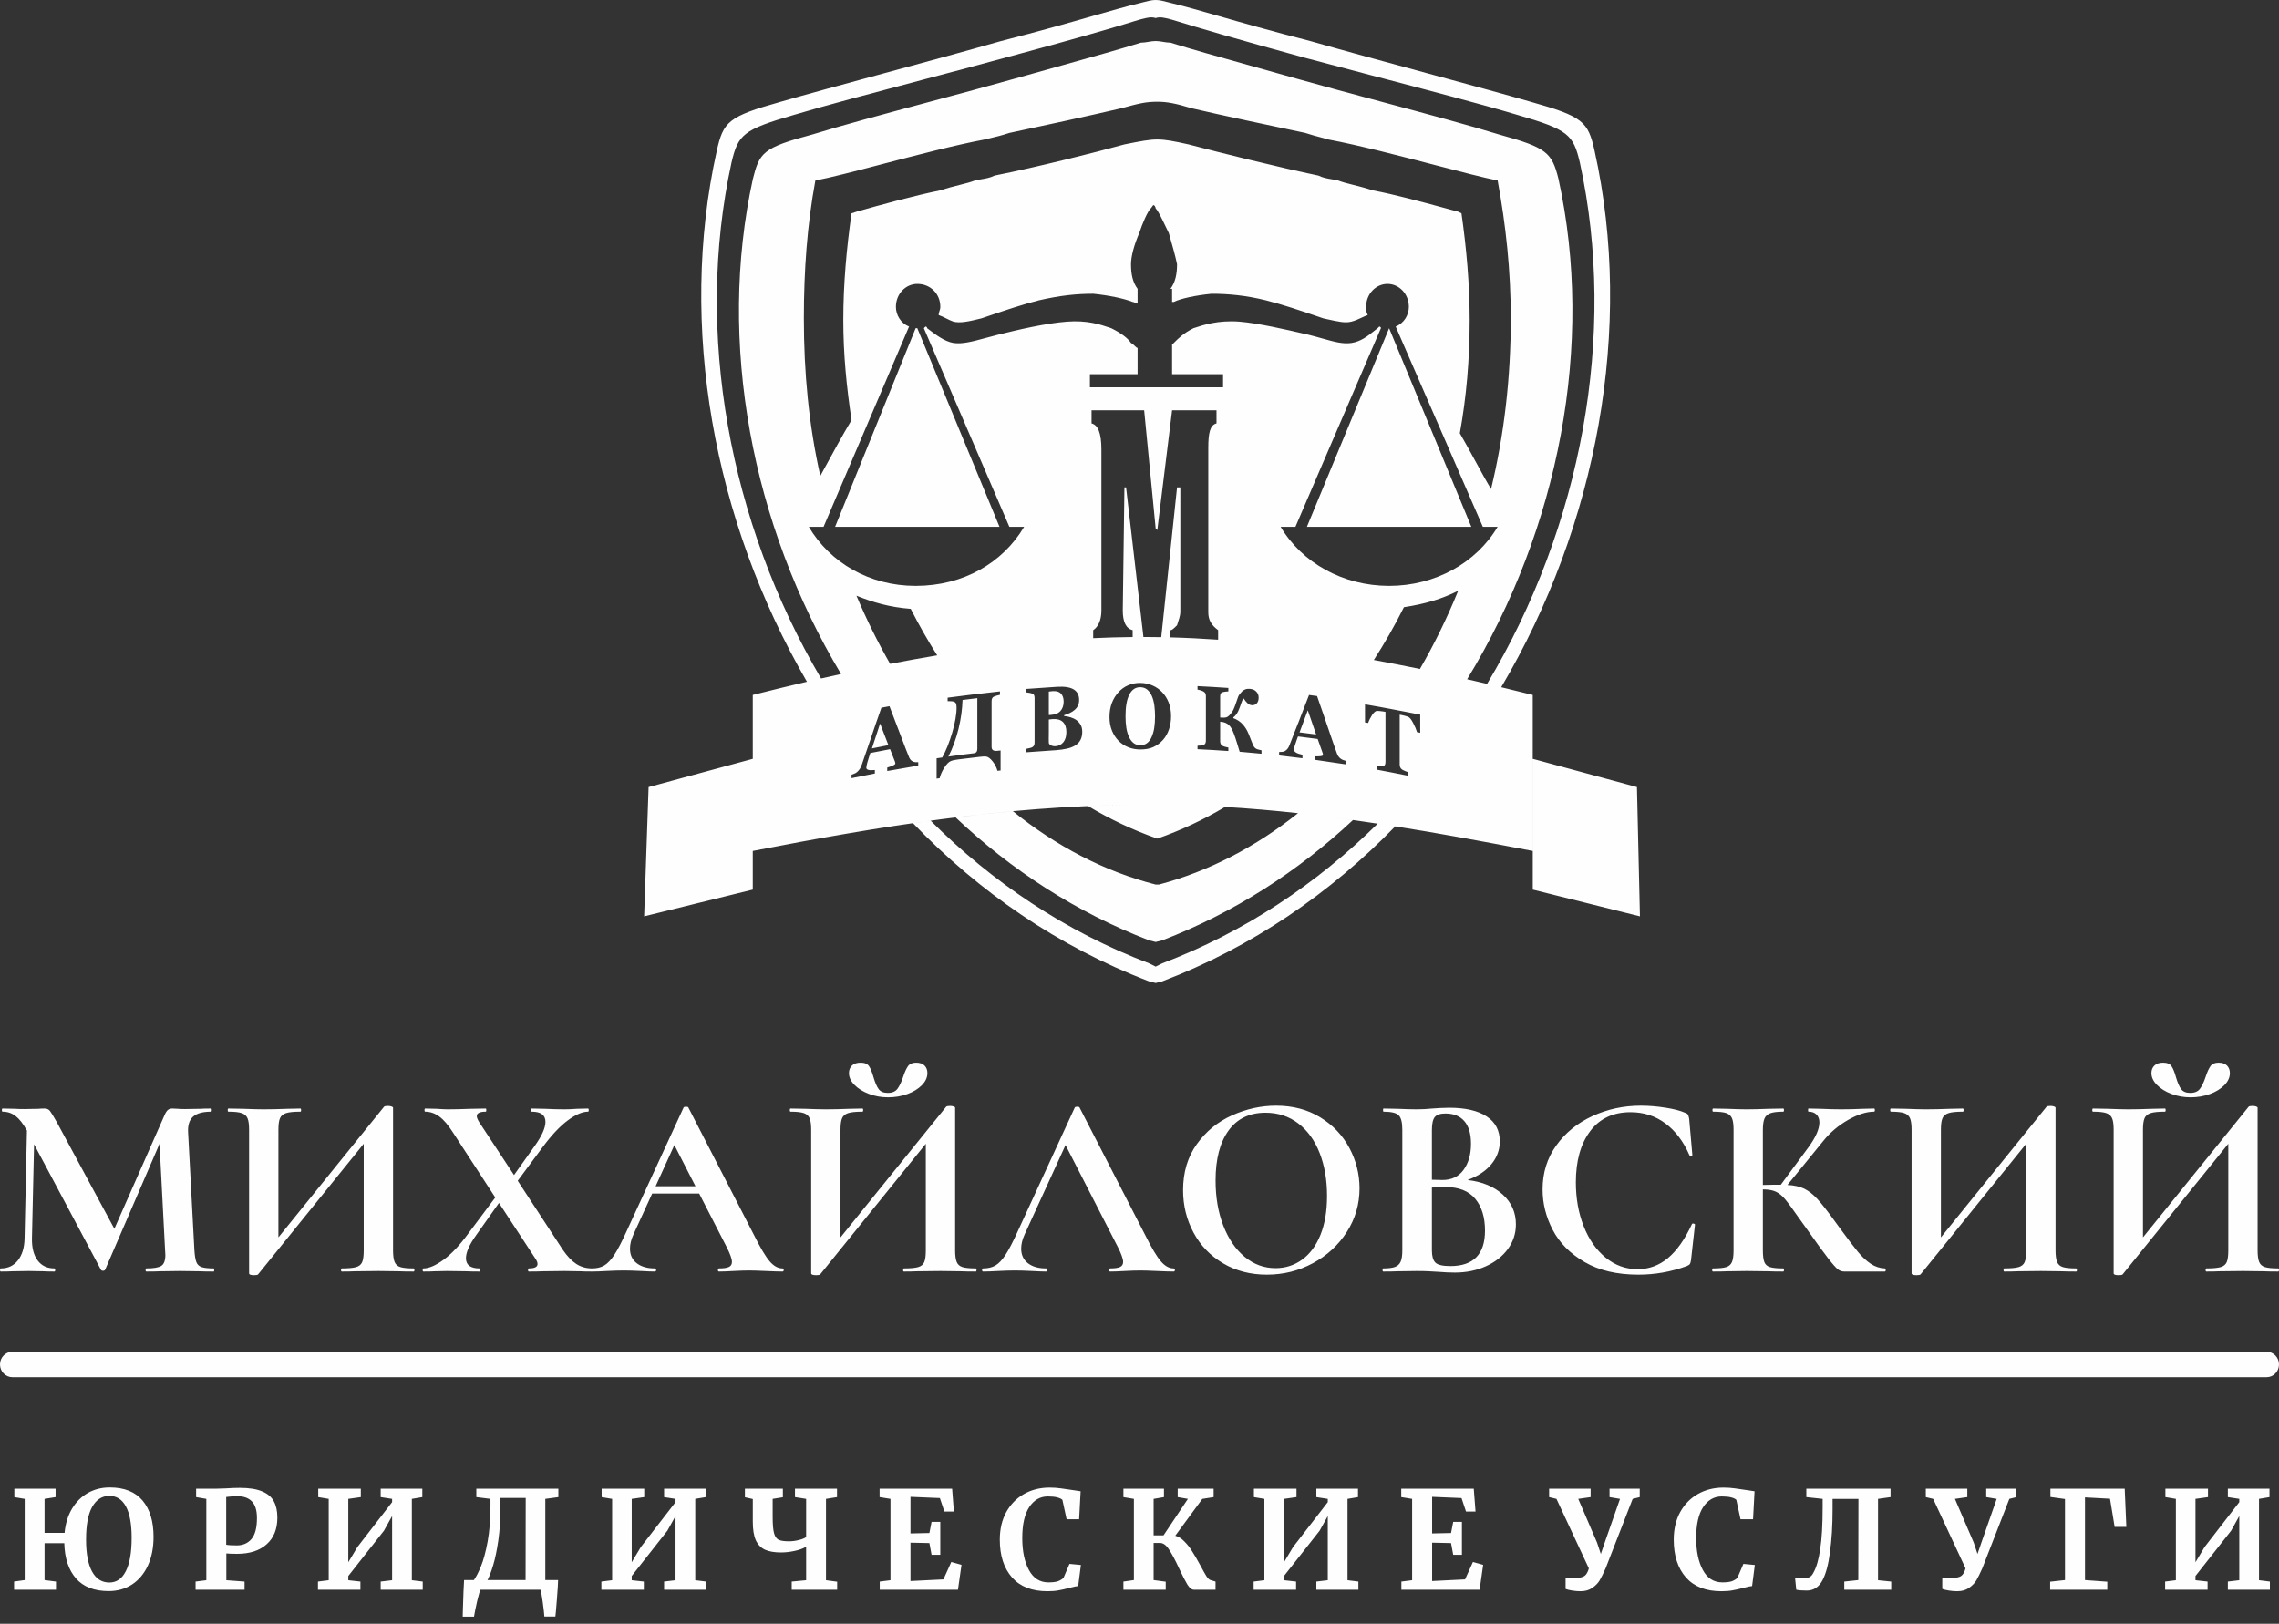 <svg width="268" height="191" viewBox="0 0 268 191" fill="none" xmlns="http://www.w3.org/2000/svg">
<rect x="0" y="0" width="268" height="191" fill="#333333" stroke="none"/>
<path fill-rule="evenodd" clip-rule="evenodd" d="M135.902 115.631L135.127 115.438C124.41 111.351 115.074 104.866 107.36 96.828C108.053 96.727 108.745 96.628 109.437 96.534C116.661 103.755 125.288 109.579 135.127 113.316L135.902 113.701L136.676 113.316C146.355 109.64 154.862 103.943 162.011 96.884C162.184 96.91 162.357 96.936 162.529 96.963C160.513 96.654 158.499 96.368 156.486 96.11C157.358 96.222 158.231 96.339 159.104 96.461C152.664 102.481 145.141 107.362 136.676 110.613L135.904 110.806H135.902L135.127 110.613C126.519 107.306 118.885 102.311 112.372 96.151C114.615 95.871 116.861 95.624 119.109 95.418C124.203 99.535 129.866 102.504 135.902 104.051H136.095H136.288C142.172 102.488 147.68 99.609 152.642 95.653C149.778 95.34 146.916 95.091 144.055 94.922C141.516 96.433 138.853 97.681 136.095 98.645C133.272 97.66 130.551 96.374 127.957 94.818C129.658 94.747 131.36 94.701 133.065 94.686C118.111 94.82 103.317 97.212 88.522 100.097V104.643L75.745 107.788L76.27 92.583L88.522 89.262V81.745C90.673 81.202 92.825 80.677 94.976 80.174L94.892 80.194C83.883 61.224 79.728 38.277 84.283 17.76C85.057 14.286 85.636 13.705 91.822 11.968C94.798 11.106 99.205 9.91 103.881 8.641C108.622 7.354 113.641 5.992 117.729 4.825C122.335 3.649 125.813 2.651 128.559 1.863C130.768 1.228 132.503 0.73 133.969 0.385C134.129 0.346 134.28 0.306 134.426 0.267L134.426 0.267C134.982 0.121 135.442 0 135.902 0C136.361 0 136.821 0.121 137.377 0.267L137.377 0.267C137.523 0.306 137.674 0.346 137.834 0.385C139.3 0.73 141.035 1.228 143.244 1.863C145.99 2.651 149.468 3.649 154.074 4.825C158.162 5.992 163.181 7.354 167.922 8.641C172.598 9.91 177.005 11.106 179.981 11.968C186.167 13.705 186.748 14.286 187.52 17.76C192.127 38.509 187.826 61.742 176.537 80.837C177.772 81.134 179.008 81.437 180.244 81.745V91.011V100.097C174.708 99.03 169.193 98.007 163.694 97.143C163.821 97.163 163.948 97.183 164.075 97.204C156.435 105.068 147.224 111.417 136.676 115.438L135.902 115.631ZM174.876 80.442C185.953 61.973 190.206 39.369 185.781 19.111C185.009 15.83 184.427 15.249 178.434 13.513C174.43 12.313 167.755 10.562 161.397 8.894L161.397 8.894L161.396 8.894L161.395 8.894C158.543 8.146 155.756 7.415 153.302 6.757C145.569 4.633 140.929 3.281 137.834 2.318C137.75 2.296 137.668 2.275 137.588 2.254C136.935 2.085 136.417 1.951 135.902 2.122C135.386 1.951 134.868 2.085 134.215 2.254C134.135 2.275 134.053 2.296 133.969 2.318C130.876 3.281 126.236 4.633 118.308 6.757C115.371 7.564 111.904 8.482 108.415 9.405C102.719 10.913 96.966 12.435 93.369 13.513C87.376 15.249 86.797 15.83 86.022 19.111C81.649 39.139 85.756 61.458 96.553 79.81C97.336 79.632 98.119 79.457 98.902 79.285C88.376 61.707 84.325 40.229 88.536 21.041C89.311 17.953 89.697 17.374 95.497 15.828C98.891 14.776 104.127 13.371 109.403 11.954C112.843 11.031 116.3 10.103 119.276 9.265C121.134 8.742 122.793 8.278 124.284 7.86L124.284 7.86L124.284 7.86C128.842 6.583 131.831 5.746 134.162 5.018C134.453 5.018 134.743 4.97 135.034 4.922C135.323 4.873 135.612 4.825 135.902 4.825C136.193 4.825 136.483 4.874 136.773 4.922C137.063 4.97 137.352 5.018 137.641 5.018C139.984 5.749 142.989 6.591 147.583 7.877C149.058 8.291 150.696 8.749 152.53 9.265C155.505 10.103 158.963 11.031 162.403 11.955C167.679 13.371 172.915 14.776 176.309 15.828C181.916 17.372 182.495 17.953 183.269 21.041C187.527 40.455 183.33 62.208 172.529 79.899C173.311 80.077 174.093 80.258 174.876 80.442ZM166.976 78.691C168.654 75.8 170.158 72.726 171.474 69.495C169.541 70.461 167.609 71.039 165.095 71.424C164.012 73.587 162.83 75.66 161.555 77.634C163.36 77.963 165.167 78.317 166.976 78.691ZM143.248 75.249V74.127C142.476 73.549 142.088 72.969 142.088 72.005V52.701C142.088 50.962 142.281 49.998 143.055 49.805V48.261H137.834L136.095 62.352L135.902 62.159L134.548 48.261H128.362V49.805C129.134 49.998 129.52 50.962 129.52 52.894V71.812C129.52 72.969 129.134 73.742 128.555 74.127V75.067C130.1 74.995 131.646 74.95 133.195 74.935V74.127C132.42 73.935 132.034 73.164 132.034 71.812L132.227 57.334H132.422L134.463 74.929H134.386C134.217 74.929 134.048 74.929 133.879 74.93L134.131 74.93L134.386 74.929C135.11 74.929 135.834 74.936 136.558 74.949L138.416 57.334H138.802V72.005C138.802 72.388 138.611 72.962 138.419 73.538L138.419 73.539L138.416 73.549C138.029 73.935 137.834 74.127 137.641 74.127V74.974L137.599 74.973C139.481 75.023 141.365 75.117 143.248 75.249ZM110.21 77.088C109.097 75.335 108.057 73.511 107.097 71.62C104.583 71.424 102.65 70.846 100.715 70.073C101.899 72.872 103.222 75.549 104.674 78.089C106.518 77.731 108.364 77.396 110.21 77.088ZM100.136 25.095C99.557 29.15 99.169 33.397 99.169 37.644C99.169 41.696 99.557 45.558 100.136 49.417C99.11 51.127 97.932 53.288 96.872 55.234C96.734 55.487 96.598 55.737 96.464 55.982C95.111 49.998 94.529 43.821 94.529 37.449C94.529 31.853 94.915 26.447 95.883 21.234C97.683 20.892 100.584 20.133 103.796 19.292C107.83 18.237 112.353 17.053 115.797 16.408C115.981 16.362 116.175 16.317 116.381 16.268L116.381 16.268L116.381 16.268C117.04 16.113 117.813 15.931 118.697 15.637C122.369 14.864 128.555 13.513 131.843 12.739C133.969 12.161 134.743 11.968 136.097 11.968C137.255 11.968 138.223 12.161 140.155 12.739C143.441 13.513 149.823 14.864 153.495 15.637C154.173 15.863 154.786 16.022 155.294 16.154L155.294 16.154L155.294 16.155C155.654 16.248 155.961 16.328 156.202 16.408C159.792 17.081 164.621 18.339 168.797 19.426L168.797 19.427C171.815 20.213 174.493 20.91 176.116 21.234C177.081 26.447 177.662 31.853 177.662 37.449C177.662 44.399 176.888 51.157 175.341 57.526C174.733 56.515 174.126 55.398 173.491 54.231L173.49 54.23L173.49 54.229L173.49 54.229L173.489 54.228C172.912 53.167 172.312 52.065 171.669 50.962C172.441 46.717 172.827 42.275 172.827 37.644C172.827 33.397 172.441 29.15 171.862 25.095L171.476 24.903C170.948 24.762 170.382 24.608 169.79 24.448L169.789 24.448L169.789 24.448C167.129 23.727 163.952 22.865 161.423 22.392C160.549 22.101 159.773 21.907 159.095 21.738C158.421 21.57 157.844 21.426 157.362 21.234C157.104 21.169 156.847 21.127 156.589 21.084C156.074 20.998 155.559 20.913 155.043 20.655C150.402 19.689 143.443 17.953 139.769 16.986C138.029 16.601 137.062 16.408 136.097 16.408C135.129 16.408 134.162 16.601 132.229 16.986C128.75 17.953 121.79 19.689 116.957 20.655C116.441 20.913 115.925 20.998 115.41 21.084C115.152 21.127 114.894 21.169 114.636 21.234C114.155 21.426 113.577 21.57 112.902 21.739C112.224 21.908 111.449 22.102 110.576 22.392C107.676 22.971 103.425 24.129 100.718 24.903L100.136 25.095ZM110.383 37.064C110.672 37.16 110.963 37.305 111.253 37.45C111.543 37.596 111.833 37.741 112.122 37.837C112.897 38.03 113.862 37.837 115.408 37.452C115.719 37.348 116.061 37.232 116.425 37.108C118.102 36.539 120.269 35.804 122.176 35.327C124.69 34.749 126.622 34.556 128.555 34.556C130.488 34.749 132.227 35.134 133.195 35.52C133.292 35.52 133.389 35.568 133.485 35.616C133.582 35.664 133.678 35.712 133.776 35.712V33.975C133.195 33.204 133.002 32.238 133.002 31.08C133.002 30.116 133.388 28.764 133.969 27.413C134.355 26.254 134.934 24.903 135.322 24.517C135.396 24.444 135.442 24.37 135.481 24.307C135.544 24.205 135.589 24.132 135.709 24.132C135.709 24.132 135.902 24.325 135.902 24.517C136.191 24.806 136.589 25.636 137.014 26.52L137.014 26.521C137.157 26.819 137.303 27.122 137.448 27.413L137.48 27.523C137.855 28.838 138.228 30.142 138.416 31.08C138.416 32.238 138.22 33.204 137.641 33.975H137.834V35.52H138.029C138.802 35.134 140.541 34.746 142.476 34.556C144.409 34.556 146.534 34.749 148.855 35.327C150.759 35.803 152.924 36.538 154.601 37.107L154.601 37.108L154.611 37.111L154.611 37.111C154.973 37.234 155.312 37.349 155.62 37.452L155.9 37.514C157.447 37.857 158.177 38.019 158.909 37.837C159.368 37.722 159.759 37.539 160.123 37.368C160.371 37.252 160.606 37.142 160.841 37.064C160.648 36.678 160.648 36.486 160.648 36.098C160.648 34.556 161.809 33.397 163.162 33.397C164.516 33.397 165.674 34.556 165.674 36.098C165.674 37.064 165.095 38.03 164.127 38.415L174.374 61.966H176.116C173.602 66.214 168.769 68.917 163.355 68.917C157.941 68.917 153.109 66.214 150.595 61.966H152.337L162.388 38.608C162.388 38.415 162.195 38.415 162.195 38.415L162.002 38.608C161.866 38.71 161.724 38.824 161.575 38.943C160.876 39.503 160.024 40.187 158.909 40.347C157.908 40.49 156.908 40.21 155.517 39.821C155.026 39.683 154.486 39.532 153.881 39.381L153.657 39.33C151.176 38.756 148.012 38.024 145.762 37.837C143.248 37.644 141.509 38.222 140.348 38.61C139.188 39.188 138.609 39.767 138.029 40.347L137.834 40.54V44.014H143.827V45.558H128.169V44.014H133.776V40.925C133.678 40.925 133.582 40.829 133.461 40.709C133.341 40.588 133.196 40.444 133.002 40.347C132.616 39.767 131.841 39.188 130.681 38.61L130.499 38.549C129.361 38.165 127.847 37.654 125.462 37.837C122.948 38.03 119.662 38.801 117.341 39.381C116.817 39.512 116.332 39.643 115.88 39.765C114.333 40.182 113.17 40.496 112.122 40.347C111.083 40.172 110.043 39.38 109.28 38.8C109.192 38.733 109.108 38.668 109.027 38.608C109.027 38.608 109.027 38.415 108.834 38.415L108.641 38.608L118.695 61.966H120.434C117.92 66.214 113.281 68.917 107.674 68.917C102.262 68.917 97.622 66.214 95.108 61.966H96.848L106.901 38.415C105.934 38.03 105.355 37.064 105.355 36.098C105.355 34.556 106.515 33.397 107.869 33.397C109.415 33.397 110.576 34.556 110.576 36.098C110.576 36.292 110.527 36.437 110.478 36.582C110.429 36.727 110.381 36.871 110.381 37.064H110.383ZM163.353 38.608L173.02 61.966H153.688L163.353 38.608ZM107.869 38.608H107.676L98.204 61.966H117.536L107.869 38.608ZM25.129 149.203C25.17 149.203 25.191 149.264 25.191 149.386C25.191 149.51 25.17 149.571 25.129 149.571C24.425 149.571 23.865 149.561 23.452 149.541L21.152 149.51L18.823 149.541C18.43 149.561 17.891 149.571 17.208 149.571C17.146 149.571 17.115 149.51 17.115 149.386C17.115 149.264 17.146 149.203 17.208 149.203C18.078 149.203 18.668 149.1 18.978 148.896C19.289 148.692 19.445 148.262 19.445 147.608L19.414 147.086L18.761 134.541L12.363 149.356C12.321 149.438 12.238 149.479 12.114 149.479C11.989 149.479 11.907 149.438 11.866 149.356L4.006 134.602L3.758 145.675C3.738 146.779 3.961 147.644 4.427 148.267C4.892 148.891 5.55 149.203 6.399 149.203C6.46 149.203 6.492 149.264 6.492 149.386C6.492 149.51 6.46 149.571 6.399 149.571C5.84 149.571 5.405 149.561 5.094 149.541L3.386 149.51L1.429 149.541C1.097 149.561 0.652 149.571 0.093 149.571C0.031 149.571 0 149.51 0 149.386C0 149.264 0.031 149.203 0.093 149.203C0.942 149.203 1.615 148.886 2.112 148.252C2.609 147.618 2.868 146.758 2.889 145.675L3.168 132.976L3.137 132.946C2.723 132.188 2.293 131.637 1.848 131.288C1.402 130.941 0.89 130.767 0.311 130.767C0.248 130.767 0.217 130.706 0.217 130.583C0.217 130.46 0.248 130.399 0.311 130.399L1.771 130.43C2.06 130.45 2.433 130.46 2.889 130.46L4.535 130.43C4.721 130.409 4.959 130.399 5.249 130.399C5.519 130.399 5.725 130.492 5.871 130.675C6.015 130.86 6.284 131.299 6.678 131.994L13.449 144.54L19.352 131.165C19.475 130.879 19.605 130.681 19.739 130.567C19.875 130.455 20.055 130.399 20.283 130.399C20.469 130.399 20.681 130.409 20.92 130.43C21.158 130.45 21.432 130.46 21.743 130.46L23.575 130.43C23.865 130.409 24.28 130.399 24.818 130.399C24.88 130.399 24.912 130.46 24.912 130.583C24.912 130.706 24.88 130.767 24.818 130.767C23.845 130.767 23.141 130.961 22.706 131.35C22.271 131.739 22.075 132.342 22.116 133.16L22.861 147.086C22.903 147.72 22.981 148.181 23.094 148.467C23.208 148.753 23.415 148.948 23.716 149.05C24.015 149.151 24.487 149.203 25.129 149.203ZM48.642 149.203C48.705 149.203 48.736 149.264 48.736 149.386C48.736 149.51 48.705 149.571 48.642 149.571C47.917 149.571 47.338 149.561 46.903 149.541L44.511 149.51L41.716 149.541C41.343 149.561 40.836 149.571 40.194 149.571C40.132 149.571 40.101 149.51 40.101 149.386C40.101 149.264 40.132 149.203 40.194 149.203C40.959 149.203 41.519 149.151 41.872 149.05C42.223 148.948 42.461 148.753 42.586 148.467C42.71 148.181 42.772 147.72 42.772 147.086V134.541L30.347 149.909C30.286 149.97 30.129 150 29.881 150C29.488 150 29.291 149.929 29.291 149.786V132.884C29.291 132.27 29.229 131.82 29.105 131.534C28.98 131.248 28.753 131.048 28.421 130.935C28.09 130.823 27.573 130.767 26.868 130.767C26.806 130.767 26.775 130.706 26.775 130.583C26.775 130.46 26.806 130.399 26.868 130.399L28.608 130.43C29.643 130.471 30.44 130.492 31 130.492C31.828 130.492 32.759 130.471 33.795 130.43L35.317 130.399C35.38 130.399 35.41 130.46 35.41 130.583C35.41 130.706 35.38 130.767 35.317 130.767C34.551 130.767 33.991 130.823 33.64 130.935C33.288 131.048 33.049 131.248 32.926 131.534C32.801 131.82 32.739 132.27 32.739 132.884V145.553L45.164 130.185C45.226 130.123 45.381 130.092 45.629 130.092C45.774 130.092 45.909 130.113 46.033 130.153C46.158 130.195 46.22 130.246 46.22 130.307V147.086C46.22 147.7 46.282 148.155 46.406 148.451C46.53 148.748 46.758 148.948 47.09 149.05C47.421 149.151 47.938 149.203 48.642 149.203ZM68.242 149.541C68.568 149.561 69.023 149.571 69.608 149.571L69.61 149.571H69.62H69.641L69.643 149.571C70.073 149.57 70.632 149.55 71.318 149.51C72.104 149.469 72.778 149.448 73.336 149.448C73.917 149.448 74.6 149.469 75.387 149.51C76.091 149.551 76.63 149.571 77.002 149.571C77.106 149.571 77.157 149.51 77.157 149.386C77.157 149.264 77.106 149.203 77.002 149.203C76.112 149.203 75.402 148.999 74.874 148.589C74.346 148.181 74.082 147.608 74.082 146.872C74.082 146.36 74.217 145.808 74.487 145.215L76.691 140.399H82.221L85.45 146.688C85.865 147.506 86.072 148.088 86.072 148.436C86.072 148.722 85.953 148.922 85.715 149.034C85.476 149.146 85.089 149.203 84.55 149.203C84.467 149.203 84.425 149.264 84.425 149.386C84.425 149.51 84.467 149.571 84.55 149.571C84.964 149.571 85.523 149.551 86.227 149.51C86.973 149.469 87.604 149.448 88.122 149.448C88.515 149.448 89.168 149.469 90.079 149.51C90.948 149.551 91.591 149.571 92.005 149.571C92.109 149.571 92.16 149.51 92.16 149.386C92.16 149.264 92.109 149.203 92.005 149.203C91.487 149.203 90.99 148.927 90.514 148.374C90.037 147.823 89.437 146.82 88.712 145.369L80.947 130.276C80.926 130.215 80.832 130.185 80.667 130.185C80.522 130.185 80.429 130.215 80.388 130.276L73.647 144.909C73.109 146.095 72.643 146.989 72.25 147.592C71.856 148.196 71.463 148.615 71.069 148.85C70.679 149.083 70.198 149.201 69.625 149.203C68.926 149.201 68.311 149.027 67.776 148.681C67.239 148.334 66.71 147.781 66.192 147.025L60.881 138.896L63.832 134.909C64.866 133.518 65.845 132.479 66.767 131.795C67.689 131.109 68.481 130.767 69.144 130.767C69.205 130.767 69.236 130.706 69.236 130.583C69.236 130.46 69.205 130.399 69.144 130.399L67.838 130.43C67.3 130.471 66.813 130.492 66.379 130.492C65.674 130.492 64.909 130.471 64.081 130.43L62.527 130.399C62.486 130.399 62.465 130.46 62.465 130.583C62.465 130.706 62.486 130.767 62.527 130.767C63.605 130.767 64.142 131.165 64.142 131.963C64.142 132.659 63.738 133.579 62.93 134.725L60.446 138.221L56.346 131.994C56.159 131.688 56.067 131.452 56.067 131.288C56.067 130.941 56.418 130.767 57.122 130.767C57.164 130.767 57.184 130.706 57.184 130.583C57.184 130.46 57.164 130.399 57.122 130.399L55.352 130.43C54.275 130.471 53.374 130.492 52.649 130.492C52.359 130.492 51.925 130.471 51.345 130.43L50.009 130.399C49.947 130.399 49.916 130.46 49.916 130.583C49.916 130.706 49.947 130.767 50.009 130.767C50.59 130.767 51.138 130.956 51.656 131.335C52.174 131.713 52.712 132.342 53.27 133.221L58.241 140.86L55.072 145.092C54.057 146.483 53.084 147.516 52.152 148.19C51.221 148.865 50.434 149.203 49.792 149.203C49.73 149.203 49.698 149.264 49.698 149.386C49.698 149.51 49.73 149.571 49.792 149.571C50.392 149.571 50.828 149.561 51.096 149.541L52.556 149.51L54.855 149.541C55.207 149.561 55.725 149.571 56.407 149.571C56.449 149.571 56.47 149.51 56.47 149.386C56.47 149.264 56.449 149.203 56.407 149.203C55.331 149.203 54.793 148.804 54.793 148.006C54.793 147.311 55.196 146.401 56.004 145.276L58.676 141.504L62.93 148.006C63.118 148.272 63.21 148.497 63.21 148.681C63.21 149.029 62.869 149.203 62.185 149.203C62.123 149.203 62.092 149.264 62.092 149.386C62.092 149.51 62.123 149.571 62.185 149.571C62.889 149.571 63.438 149.561 63.832 149.541L66.379 149.51L68.242 149.541ZM77.095 139.54H81.785L79.301 134.693L77.095 139.54ZM104.429 129.08C103.643 129.08 102.897 128.948 102.193 128.681C101.489 128.416 100.919 128.063 100.485 127.623C100.05 127.183 99.832 126.718 99.832 126.227C99.832 125.86 99.952 125.563 100.19 125.337C100.427 125.113 100.765 125 101.199 125C101.675 125 102.007 125.139 102.193 125.414C102.379 125.69 102.555 126.125 102.722 126.718C102.908 127.352 103.109 127.818 103.327 128.114C103.544 128.411 103.901 128.558 104.399 128.558C104.916 128.558 105.294 128.4 105.532 128.083C105.77 127.767 105.993 127.301 106.2 126.688C106.386 126.114 106.578 125.69 106.775 125.414C106.971 125.139 107.288 125 107.722 125C108.157 125 108.488 125.113 108.716 125.337C108.944 125.563 109.057 125.86 109.057 126.227C109.057 126.739 108.84 127.214 108.405 127.653C107.97 128.094 107.401 128.441 106.697 128.697C105.993 128.953 105.237 129.08 104.429 129.08ZM114.742 149.203C114.804 149.203 114.835 149.264 114.835 149.386C114.835 149.51 114.804 149.571 114.742 149.571C114.018 149.571 113.437 149.561 113.003 149.541L110.611 149.51L107.815 149.541C107.442 149.561 106.935 149.571 106.293 149.571C106.231 149.571 106.2 149.51 106.2 149.386C106.2 149.264 106.231 149.203 106.293 149.203C107.06 149.203 107.618 149.151 107.97 149.05C108.322 148.948 108.56 148.753 108.685 148.467C108.809 148.181 108.871 147.72 108.871 147.086V134.541L96.447 149.909C96.385 149.97 96.229 150 95.981 150C95.587 150 95.391 149.929 95.391 149.786V132.884C95.391 132.27 95.328 131.82 95.204 131.534C95.08 131.248 94.852 131.048 94.52 130.935C94.189 130.823 93.672 130.767 92.968 130.767C92.905 130.767 92.874 130.706 92.874 130.583C92.874 130.46 92.905 130.399 92.968 130.399L94.707 130.43C95.743 130.471 96.539 130.492 97.099 130.492C97.927 130.492 98.86 130.471 99.894 130.43L101.416 130.399C101.479 130.399 101.51 130.46 101.51 130.583C101.51 130.706 101.479 130.767 101.416 130.767C100.65 130.767 100.09 130.823 99.739 130.935C99.387 131.048 99.149 131.248 99.025 131.534C98.9 131.82 98.839 132.27 98.839 132.884V145.553L111.263 130.185C111.325 130.123 111.48 130.092 111.729 130.092C111.875 130.092 112.008 130.113 112.133 130.153C112.257 130.195 112.319 130.246 112.319 130.307V147.086C112.319 147.7 112.382 148.155 112.505 148.451C112.63 148.748 112.858 148.948 113.189 149.05C113.521 149.151 114.038 149.203 114.742 149.203ZM138.007 149.203C138.11 149.203 138.163 149.264 138.163 149.386C138.163 149.51 138.11 149.571 138.007 149.571C137.593 149.571 136.951 149.551 136.081 149.51C135.17 149.469 134.518 149.448 134.124 149.448C133.607 149.448 132.975 149.469 132.229 149.51C131.525 149.551 130.967 149.571 130.552 149.571C130.47 149.571 130.428 149.51 130.428 149.386C130.428 149.264 130.47 149.203 130.552 149.203C131.09 149.203 131.479 149.146 131.717 149.034C131.955 148.922 132.074 148.722 132.074 148.436C132.074 148.088 131.867 147.506 131.454 146.688L125.303 134.693L120.488 145.215C120.219 145.808 120.085 146.36 120.085 146.872C120.085 147.608 120.349 148.181 120.876 148.589C121.405 148.999 122.113 149.203 123.005 149.203C123.108 149.203 123.16 149.264 123.16 149.386C123.16 149.51 123.108 149.571 123.005 149.571C122.631 149.571 122.093 149.551 121.389 149.51C120.602 149.469 119.918 149.448 119.339 149.448C118.78 149.448 118.107 149.469 117.32 149.51C116.616 149.551 116.046 149.571 115.611 149.571C115.529 149.571 115.488 149.51 115.488 149.386C115.488 149.264 115.529 149.203 115.611 149.203C116.192 149.203 116.678 149.085 117.072 148.85C117.464 148.615 117.859 148.196 118.252 147.592C118.646 146.989 119.112 146.095 119.649 144.909L126.39 130.276C126.431 130.215 126.525 130.185 126.669 130.185C126.836 130.185 126.928 130.215 126.949 130.276L134.715 145.369C135.439 146.82 136.041 147.823 136.517 148.374C136.993 148.927 137.49 149.203 138.007 149.203ZM148.972 149.939C147.046 149.939 145.332 149.494 143.831 148.604C142.33 147.715 141.17 146.509 140.353 144.985C139.534 143.462 139.125 141.8 139.125 140C139.125 137.893 139.664 136.089 140.74 134.586C141.818 133.083 143.2 131.953 144.887 131.197C146.575 130.44 148.299 130.062 150.059 130.062C152.026 130.062 153.755 130.517 155.246 131.427C156.738 132.337 157.881 133.539 158.679 135.031C159.475 136.523 159.875 138.109 159.875 139.786C159.875 141.646 159.378 143.355 158.384 144.909C157.389 146.462 156.059 147.69 154.393 148.589C152.725 149.49 150.919 149.939 148.972 149.939ZM149.997 149.172C151.156 149.172 152.197 148.839 153.119 148.176C154.04 147.511 154.76 146.539 155.278 145.262C155.796 143.983 156.054 142.454 156.054 140.676C156.054 138.794 155.764 137.112 155.184 135.629C154.605 134.146 153.766 132.986 152.669 132.148C151.571 131.309 150.287 130.89 148.817 130.89C146.932 130.89 145.482 131.59 144.469 132.991C143.453 134.392 142.946 136.35 142.946 138.865C142.946 140.849 143.252 142.623 143.862 144.188C144.474 145.751 145.312 146.974 146.379 147.853C147.445 148.732 148.651 149.172 149.997 149.172ZM172.579 138.804C174.318 139.009 175.7 139.581 176.726 140.522C177.751 141.462 178.263 142.628 178.263 144.018C178.263 145.082 177.952 146.043 177.332 146.902C176.71 147.761 175.851 148.441 174.753 148.942C173.656 149.443 172.434 149.693 171.088 149.693C170.508 149.693 169.846 149.663 169.1 149.602C168.81 149.581 168.452 149.561 168.029 149.541C167.604 149.52 167.133 149.51 166.615 149.51L164.347 149.541C163.934 149.561 163.374 149.571 162.67 149.571C162.609 149.571 162.577 149.51 162.577 149.386C162.577 149.264 162.609 149.203 162.67 149.203C163.271 149.203 163.727 149.146 164.037 149.034C164.347 148.922 164.57 148.718 164.705 148.421C164.839 148.125 164.906 147.68 164.906 147.086V132.884C164.906 132.025 164.762 131.458 164.472 131.181C164.182 130.905 163.591 130.767 162.701 130.767C162.66 130.767 162.639 130.706 162.639 130.583C162.639 130.46 162.66 130.399 162.701 130.399L164.347 130.43C165.3 130.471 166.055 130.492 166.615 130.492C167.196 130.492 167.795 130.46 168.416 130.399C168.624 130.379 168.934 130.358 169.349 130.337C169.763 130.318 170.124 130.307 170.435 130.307C172.32 130.307 173.78 130.644 174.815 131.32C175.851 131.994 176.369 132.976 176.369 134.264C176.369 135.246 176.042 136.136 175.391 136.934C174.737 137.731 173.801 138.354 172.579 138.804ZM169.97 130.982C169.37 130.982 168.955 131.12 168.727 131.396C168.499 131.672 168.386 132.188 168.386 132.946V138.774L169.628 138.804C170.705 138.804 171.533 138.405 172.113 137.607C172.693 136.81 172.983 135.788 172.983 134.541C172.983 133.374 172.724 132.49 172.206 131.887C171.688 131.283 170.943 130.982 169.97 130.982ZM170.56 148.927C173.272 148.927 174.629 147.536 174.629 144.755C174.629 143.181 174.246 141.933 173.479 141.013C172.714 140.092 171.553 139.632 170.001 139.632C169.4 139.632 168.862 139.653 168.386 139.693V147.086C168.386 147.761 168.52 148.237 168.789 148.513C169.059 148.788 169.649 148.927 170.56 148.927ZM192.956 130.062C193.867 130.062 194.819 130.138 195.813 130.292C196.807 130.445 197.584 130.644 198.142 130.89C198.329 130.951 198.448 131.028 198.5 131.12C198.552 131.212 198.598 131.371 198.639 131.595L199.013 135.86C199.013 135.921 198.961 135.962 198.856 135.982C198.754 136.002 198.692 135.972 198.671 135.89C197.967 134.274 197.024 133.027 195.844 132.148C194.664 131.268 193.297 130.829 191.744 130.829C189.694 130.829 188.11 131.575 186.992 133.067C185.873 134.56 185.314 136.565 185.314 139.08C185.314 140.962 185.619 142.679 186.231 144.234C186.841 145.788 187.701 147.02 188.809 147.93C189.916 148.839 191.174 149.295 192.582 149.295C193.908 149.295 195.093 148.86 196.14 147.991C197.184 147.122 198.121 145.799 198.95 144.018C198.971 143.937 199.039 143.906 199.152 143.927C199.267 143.948 199.323 143.988 199.323 144.049L198.856 148.222C198.816 148.467 198.769 148.625 198.718 148.697C198.665 148.769 198.547 148.844 198.36 148.927C196.517 149.602 194.623 149.939 192.676 149.939C190.149 149.939 188.037 149.443 186.339 148.451C184.641 147.46 183.393 146.202 182.597 144.678C181.799 143.155 181.401 141.565 181.401 139.909C181.401 137.966 181.933 136.248 183 134.755C184.067 133.262 185.485 132.107 187.255 131.288C189.026 130.471 190.926 130.062 192.956 130.062ZM221.656 149.203C221.719 149.203 221.75 149.264 221.75 149.386C221.75 149.51 221.719 149.571 221.656 149.571H216.873C216.604 149.571 216.361 149.49 216.143 149.325C215.926 149.162 215.547 148.738 215.009 148.053C214.471 147.367 213.59 146.156 212.368 144.418L211.53 143.251C210.806 142.209 210.267 141.478 209.915 141.058C209.563 140.639 209.196 140.343 208.812 140.169C208.429 139.995 207.927 139.909 207.305 139.909V147.086C207.305 147.7 207.363 148.155 207.477 148.451C207.59 148.748 207.813 148.948 208.145 149.05C208.477 149.151 208.993 149.203 209.697 149.203C209.759 149.203 209.791 149.264 209.791 149.386C209.791 149.51 209.759 149.571 209.697 149.571C208.973 149.571 208.393 149.561 207.959 149.541L205.379 149.51L203.113 149.541C202.698 149.561 202.14 149.571 201.436 149.571C201.373 149.571 201.342 149.51 201.342 149.386C201.342 149.264 201.373 149.203 201.436 149.203C202.14 149.203 202.657 149.151 202.988 149.05C203.32 148.948 203.547 148.748 203.671 148.451C203.796 148.155 203.859 147.7 203.859 147.086V132.884C203.859 132.27 203.796 131.82 203.671 131.534C203.547 131.248 203.325 131.048 203.004 130.935C202.683 130.823 202.171 130.767 201.467 130.767C201.404 130.767 201.373 130.706 201.373 130.583C201.373 130.46 201.404 130.399 201.467 130.399L203.113 130.43C204.065 130.471 204.821 130.492 205.379 130.492C206.084 130.492 206.954 130.471 207.99 130.43L209.697 130.399C209.759 130.399 209.791 130.46 209.791 130.583C209.791 130.706 209.759 130.767 209.697 130.767C209.014 130.767 208.507 130.829 208.176 130.951C207.844 131.074 207.616 131.283 207.492 131.58C207.368 131.876 207.305 132.332 207.305 132.946V139.387C207.865 139.367 208.569 139.357 209.418 139.357L212.679 134.939C213.529 133.774 213.953 132.802 213.953 132.025C213.953 131.637 213.839 131.33 213.611 131.104C213.384 130.879 213.074 130.767 212.679 130.767C212.638 130.767 212.617 130.706 212.617 130.583C212.617 130.46 212.638 130.399 212.679 130.399L214.108 130.43C215.019 130.471 215.827 130.492 216.531 130.492C217.339 130.492 218.177 130.471 219.048 130.43L220.383 130.399C220.445 130.399 220.476 130.46 220.476 130.583C220.476 130.706 220.445 130.767 220.383 130.767C219.472 130.767 218.447 131.095 217.308 131.749C216.169 132.404 215.206 133.221 214.419 134.202L210.194 139.387C211.002 139.428 211.664 139.576 212.182 139.832C212.7 140.088 213.213 140.491 213.72 141.043C214.228 141.595 214.947 142.516 215.879 143.804L216.438 144.571C217.308 145.757 217.986 146.646 218.473 147.239C218.959 147.832 219.461 148.303 219.979 148.651C220.497 148.999 221.055 149.182 221.656 149.203ZM244.145 149.203C244.208 149.203 244.238 149.264 244.238 149.386C244.238 149.51 244.208 149.571 244.145 149.571C243.421 149.571 242.84 149.561 242.406 149.541L240.014 149.51L237.219 149.541C236.845 149.561 236.338 149.571 235.696 149.571C235.634 149.571 235.603 149.51 235.603 149.386C235.603 149.264 235.634 149.203 235.696 149.203C236.463 149.203 237.021 149.151 237.374 149.05C237.725 148.948 237.963 148.753 238.088 148.467C238.212 148.181 238.274 147.72 238.274 147.086V134.541L225.85 149.909C225.788 149.97 225.632 150 225.384 150C224.99 150 224.794 149.929 224.794 149.786V132.884C224.794 132.27 224.731 131.82 224.607 131.534C224.483 131.248 224.255 131.048 223.925 130.935C223.592 130.823 223.075 130.767 222.371 130.767C222.309 130.767 222.277 130.706 222.277 130.583C222.277 130.46 222.309 130.399 222.371 130.399L224.11 130.43C225.146 130.471 225.943 130.492 226.502 130.492C227.33 130.492 228.263 130.471 229.297 130.43L230.819 130.399C230.882 130.399 230.913 130.46 230.913 130.583C230.913 130.706 230.882 130.767 230.819 130.767C230.053 130.767 229.494 130.823 229.142 130.935C228.79 131.048 228.552 131.248 228.428 131.534C228.303 131.82 228.242 132.27 228.242 132.884V145.553L240.666 130.185C240.728 130.123 240.883 130.092 241.132 130.092C241.278 130.092 241.411 130.113 241.536 130.153C241.66 130.195 241.722 130.246 241.722 130.307V147.086C241.722 147.7 241.785 148.155 241.909 148.451C242.033 148.748 242.261 148.948 242.592 149.05C242.924 149.151 243.441 149.203 244.145 149.203ZM257.595 129.08C256.808 129.08 256.062 128.948 255.358 128.681C254.654 128.416 254.085 128.063 253.649 127.623C253.215 127.183 252.998 126.718 252.998 126.227C252.998 125.86 253.117 125.563 253.355 125.337C253.593 125.113 253.929 125 254.364 125C254.841 125 255.172 125.139 255.358 125.414C255.545 125.69 255.721 126.125 255.886 126.718C256.072 127.352 256.275 127.818 256.493 128.114C256.71 128.411 257.067 128.558 257.564 128.558C258.082 128.558 258.46 128.4 258.698 128.083C258.936 127.767 259.159 127.301 259.365 126.688C259.552 126.114 259.743 125.69 259.94 125.414C260.137 125.139 260.452 125 260.887 125C261.323 125 261.653 125.113 261.881 125.337C262.108 125.563 262.223 125.86 262.223 126.227C262.223 126.739 262.006 127.214 261.571 127.653C261.135 128.094 260.567 128.441 259.862 128.697C259.159 128.953 258.403 129.08 257.595 129.08ZM267.907 149.203C267.969 149.203 268 149.264 268 149.386C268 149.51 267.969 149.571 267.907 149.571C267.182 149.571 266.603 149.561 266.168 149.541L263.776 149.51L260.98 149.541C260.608 149.561 260.101 149.571 259.458 149.571C259.397 149.571 259.365 149.51 259.365 149.386C259.365 149.264 259.397 149.203 259.458 149.203C260.225 149.203 260.784 149.151 261.135 149.05C261.488 148.948 261.726 148.753 261.85 148.467C261.975 148.181 262.037 147.72 262.037 147.086V134.541L249.612 149.909C249.549 149.97 249.395 150 249.146 150C248.753 150 248.556 149.929 248.556 149.786V132.884C248.556 132.27 248.494 131.82 248.369 131.534C248.245 131.248 248.018 131.048 247.686 130.935C247.355 130.823 246.837 130.767 246.133 130.767C246.071 130.767 246.04 130.706 246.04 130.583C246.04 130.46 246.071 130.399 246.133 130.399L247.872 130.43C248.908 130.471 249.706 130.492 250.264 130.492C251.093 130.492 252.024 130.471 253.06 130.43L254.582 130.399C254.644 130.399 254.675 130.46 254.675 130.583C254.675 130.706 254.644 130.767 254.582 130.767C253.816 130.767 253.257 130.823 252.905 130.935C252.552 131.048 252.314 131.248 252.19 131.534C252.066 131.82 252.003 132.27 252.003 132.884V145.553L264.429 130.185C264.491 130.123 264.646 130.092 264.895 130.092C265.039 130.092 265.174 130.113 265.298 130.153C265.423 130.195 265.484 130.246 265.484 130.307V147.086C265.484 147.7 265.546 148.155 265.671 148.451C265.795 148.748 266.023 148.948 266.354 149.05C266.685 149.151 267.203 149.203 267.907 149.203ZM268 160.5C268 159.672 267.346 159 266.54 159H1.46C0.654 159 0 159.672 0 160.5C0 161.328 0.654 162 1.46 162H266.54C267.346 162 268 161.328 268 160.5ZM8.472 177.464C7.992 178.264 7.699 179.213 7.592 180.312H5.24V176.312L6.536 176.104V175.112H1.688V176.104L2.904 176.312V185.864L1.656 186.04V187H6.584V186.04L5.24 185.864V181.528H7.56C7.603 183.288 8.061 184.669 8.936 185.672C9.811 186.664 11.091 187.16 12.776 187.16C13.8 187.16 14.712 186.904 15.512 186.392C16.312 185.869 16.936 185.128 17.384 184.168C17.832 183.197 18.056 182.067 18.056 180.776C18.056 178.952 17.624 177.528 16.76 176.504C15.896 175.48 14.611 174.968 12.904 174.968C11.965 174.968 11.112 175.181 10.344 175.608C9.587 176.035 8.963 176.653 8.472 177.464ZM10.84 177.256C11.331 176.392 12.003 175.96 12.856 175.96C13.709 175.96 14.36 176.376 14.808 177.208C15.256 178.04 15.48 179.267 15.48 180.888C15.48 182.616 15.251 183.928 14.792 184.824C14.344 185.709 13.699 186.152 12.856 186.152C11.971 186.152 11.293 185.72 10.824 184.856C10.355 183.992 10.12 182.744 10.12 181.112C10.12 179.395 10.36 178.109 10.84 177.256ZM23.063 176.104L24.263 176.312V185.88L22.999 186.04V187H28.759V186.04L26.615 185.88V182.728C26.871 182.76 27.293 182.776 27.879 182.776C29.362 182.776 30.519 182.403 31.351 181.656C32.194 180.909 32.615 179.864 32.615 178.52C32.615 177.741 32.477 177.101 32.199 176.6C31.933 176.088 31.474 175.699 30.823 175.432C30.183 175.155 29.309 175.016 28.199 175.016C27.698 175.016 27.138 175.037 26.519 175.08C26.05 175.101 25.703 175.112 25.479 175.112H23.063V176.104ZM27.847 181.784C27.261 181.784 26.845 181.757 26.599 181.704V176.088C26.663 176.088 26.77 176.077 26.919 176.056C27.239 176.013 27.549 175.992 27.847 175.992C28.647 175.992 29.239 176.2 29.623 176.616C30.018 177.021 30.215 177.672 30.215 178.568C30.215 179.72 29.997 180.547 29.559 181.048C29.133 181.539 28.562 181.784 27.847 181.784ZM40.958 176.312L42.43 176.104V175.112H37.422V176.104L38.654 176.312V185.88L37.39 186.04V187H42.382V186.04L40.958 185.88V185.384L45.15 180.056L46.11 178.328V185.88L44.766 186.04V187H49.71V186.04L48.43 185.88V176.312L49.662 176.104V175.112H44.766V176.104L46.11 176.312V176.696L42.03 181.976L40.958 183.768V176.312ZM65.485 188.168C65.581 186.952 65.629 186.184 65.629 185.864H64.125V176.312L65.661 176.104V175.112H56.013V176.104L57.677 176.312V177.08C57.677 178.701 57.565 180.12 57.341 181.336C57.117 182.552 56.855 183.523 56.557 184.248C56.258 184.973 55.981 185.512 55.725 185.864H54.573C54.53 186.461 54.482 187.656 54.429 189.448L54.413 190.168H55.741C55.805 189.752 55.927 189.144 56.109 188.344C56.301 187.544 56.434 187.096 56.509 187H63.549C63.613 187.096 63.703 187.576 63.821 188.44C63.938 189.304 64.002 189.875 64.013 190.152H65.309C65.33 190.056 65.389 189.395 65.485 188.168ZM58.605 181.16C58.775 179.965 58.855 178.637 58.845 177.176V176.2H61.821L61.805 185.864H57.325C57.538 185.469 57.762 184.883 57.997 184.104C58.231 183.325 58.434 182.344 58.605 181.16ZM74.287 176.312L75.758 176.104V175.112H70.751V176.104L71.983 176.312V185.88L70.719 186.04V187H75.71V186.04L74.287 185.88V185.384L78.478 180.056L79.439 178.328V185.88L78.094 186.04V187H83.038V186.04L81.758 185.88V176.312L82.99 176.104V175.112H78.094V176.104L79.439 176.312V176.696L75.359 181.976L74.287 183.768V176.312ZM93.421 182.44C93.975 182.323 94.434 182.157 94.797 181.944V185.88L93.101 186.04V187H98.445V186.056L97.133 185.88V176.312L98.429 176.104V175.112H93.485V176.104L94.797 176.312V180.808C94.605 180.947 94.311 181.064 93.917 181.16C93.533 181.256 93.154 181.304 92.781 181.304C92.226 181.304 91.821 181.245 91.565 181.128C91.309 181 91.127 180.739 91.021 180.344C90.914 179.949 90.861 179.32 90.861 178.456V176.312L92.061 176.12V175.112H87.597V176.12L88.525 176.328V179C88.525 179.917 88.642 180.643 88.877 181.176C89.122 181.699 89.485 182.072 89.965 182.296C90.445 182.509 91.074 182.616 91.853 182.616C92.354 182.616 92.877 182.557 93.421 182.44ZM103.436 176.104L104.716 176.312V185.88L103.452 186.04V187H112.652L113.068 184.072L111.868 183.736L110.94 185.784L107.068 185.976V181.464L109.292 181.512L109.548 182.888H110.572V179.016H109.548L109.292 180.328L107.068 180.376V176.072L110.524 176.216L111.052 177.8H112.172L111.964 175.112H103.436V176.104ZM119.013 185.56C119.973 186.637 121.36 187.176 123.173 187.176C123.707 187.176 124.155 187.139 124.517 187.064C124.891 187 125.291 186.909 125.717 186.792C125.771 186.781 125.904 186.749 126.117 186.696C126.341 186.632 126.565 186.589 126.789 186.568L127.109 184.088L125.765 183.96L125.061 185.608C124.88 185.779 124.656 185.912 124.389 186.008C124.133 186.093 123.765 186.136 123.285 186.136C122.283 186.136 121.52 185.651 120.997 184.68C120.475 183.709 120.213 182.456 120.213 180.92C120.213 179.331 120.485 178.12 121.029 177.288C121.584 176.445 122.315 176.024 123.221 176.024C123.669 176.024 124.037 176.061 124.325 176.136C124.613 176.211 124.816 176.307 124.933 176.424L125.429 178.712H126.901L127.077 175.416C127.035 175.416 126.789 175.379 126.341 175.304C125.744 175.208 125.227 175.133 124.789 175.08C124.352 175.016 123.899 174.984 123.429 174.984C122.309 174.984 121.307 175.235 120.421 175.736C119.536 176.237 118.837 176.952 118.325 177.88C117.824 178.797 117.573 179.875 117.573 181.112C117.573 182.989 118.053 184.472 119.013 185.56ZM139.294 181.336C138.952 180.973 138.589 180.744 138.206 180.648L141.389 176.312L142.717 176.104V175.112H138.493V176.104L139.693 176.312L136.829 180.6H135.661V176.312L136.878 176.104V175.112H132.109V176.104L133.342 176.312V185.864L132.109 186.04V187H137.085V186.056L135.661 185.864V181.496H136.413C136.787 181.496 137.139 181.752 137.469 182.264C137.811 182.776 138.206 183.517 138.654 184.488C139.059 185.352 139.384 185.987 139.63 186.392C139.885 186.797 140.147 187 140.413 187H142.941V186.04L142.35 185.864C142.2 185.821 142.035 185.661 141.854 185.384C141.683 185.107 141.454 184.696 141.165 184.152C140.792 183.469 140.472 182.92 140.206 182.504C139.949 182.077 139.646 181.688 139.294 181.336ZM150.99 176.312L152.462 176.104V175.112H147.454V176.104L148.686 176.312V185.88L147.422 186.04V187H152.414V186.04L150.99 185.88V185.384L155.182 180.056L156.142 178.328V185.88L154.798 186.04V187H159.742V186.04L158.462 185.88V176.312L159.694 176.104V175.112H154.798V176.104L156.142 176.312V176.696L152.062 181.976L150.99 183.768V176.312ZM164.78 176.104L166.06 176.312V185.88L164.796 186.04V187H173.996L174.412 184.072L173.212 183.736L172.284 185.784L168.412 185.976V181.464L170.636 181.512L170.892 182.888H171.916V179.016H170.892L170.636 180.328L168.412 180.376V176.072L171.868 176.216L172.396 177.8H173.516L173.308 175.112H164.78V176.104ZM188.122 185.88C188.314 185.549 188.543 185.085 188.81 184.488L191.994 176.312L192.826 176.104V175.112H189.274V176.104L190.506 176.312L188.714 181.432L188.25 182.792L187.802 181.448L185.594 176.312L187.05 176.104V175.112H182.17V176.104L183.034 176.312L186.842 184.488C186.725 184.915 186.559 185.208 186.346 185.368C186.133 185.528 185.77 185.608 185.258 185.608L184.106 185.592V186.904C184.287 186.979 184.549 187.043 184.89 187.096C185.231 187.149 185.551 187.176 185.85 187.176C186.415 187.176 186.885 187.043 187.258 186.776C187.642 186.509 187.93 186.211 188.122 185.88ZM198.263 185.56C199.223 186.637 200.61 187.176 202.423 187.176C202.957 187.176 203.405 187.139 203.767 187.064C204.141 187 204.541 186.909 204.967 186.792C205.021 186.781 205.154 186.749 205.367 186.696C205.591 186.632 205.815 186.589 206.039 186.568L206.359 184.088L205.015 183.96L204.311 185.608C204.13 185.779 203.906 185.912 203.639 186.008C203.383 186.093 203.015 186.136 202.535 186.136C201.533 186.136 200.77 185.651 200.247 184.68C199.725 183.709 199.463 182.456 199.463 180.92C199.463 179.331 199.735 178.12 200.279 177.288C200.834 176.445 201.565 176.024 202.471 176.024C202.919 176.024 203.287 176.061 203.575 176.136C203.863 176.211 204.066 176.307 204.183 176.424L204.679 178.712H206.151L206.327 175.416C206.285 175.416 206.039 175.379 205.591 175.304C204.994 175.208 204.477 175.133 204.039 175.08C203.602 175.016 203.149 174.984 202.679 174.984C201.559 174.984 200.557 175.235 199.671 175.736C198.786 176.237 198.087 176.952 197.575 177.88C197.074 178.797 196.823 179.875 196.823 181.112C196.823 182.989 197.303 184.472 198.263 185.56ZM215.199 182.584C215.402 181.101 215.503 179.432 215.503 177.576V176.312H218.544L218.527 185.864L216.88 186.04V187H222.4V186.04L220.848 185.88V176.312L222.32 176.104V175.112H212.415V176.104L214.335 176.312V177.272C214.335 179.352 214.24 181.005 214.048 182.232C213.866 183.459 213.605 184.371 213.264 184.968C213.146 185.213 213.008 185.384 212.848 185.48C212.698 185.576 212.517 185.624 212.303 185.624C211.919 185.624 211.514 185.603 211.087 185.56L211.232 187C211.509 187.064 211.919 187.096 212.464 187.096C213.264 187.096 213.877 186.701 214.303 185.912C214.709 185.165 215.008 184.056 215.199 182.584ZM232.419 185.88C232.611 185.549 232.84 185.085 233.107 184.488L236.291 176.312L237.123 176.104V175.112H233.571V176.104L234.803 176.312L233.011 181.432L232.547 182.792L232.099 181.448L229.891 176.312L231.347 176.104V175.112H226.467V176.104L227.331 176.312L231.139 184.488C231.022 184.915 230.856 185.208 230.643 185.368C230.43 185.528 230.067 185.608 229.555 185.608L228.403 185.592V186.904C228.584 186.979 228.846 187.043 229.187 187.096C229.528 187.149 229.848 187.176 230.147 187.176C230.712 187.176 231.182 187.043 231.555 186.776C231.939 186.509 232.227 186.211 232.419 185.88ZM250.048 179.608L249.856 175.112H241.12V176.088L242.832 176.328V185.864L241.088 186.056V187H247.808V186.056L245.184 185.864V176.136L248.128 176.296L248.672 179.608H250.048ZM258.177 176.312L259.649 176.104V175.112H254.641V176.104L255.873 176.312V185.88L254.609 186.04V187H259.601V186.04L258.177 185.88V185.384L262.369 180.056L263.329 178.328V185.88L261.985 186.04V187H266.929V186.04L265.649 185.88V176.312L266.881 176.104V175.112H261.985V176.104L263.329 176.312V176.696L259.249 181.976L258.177 183.768V176.312ZM106.191 90.373C106.785 90.269 107.381 90.166 107.98 90.061V89.652C107.881 89.662 107.772 89.662 107.659 89.655C107.539 89.647 107.441 89.619 107.358 89.582C107.238 89.523 107.151 89.455 107.09 89.382C107.026 89.304 106.967 89.224 106.923 89.123C106.8 88.827 106.661 88.482 106.515 88.101L106.426 87.866L106.425 87.865C106.304 87.546 106.173 87.202 106.035 86.834C105.861 86.373 105.654 85.83 105.411 85.203L105.267 84.826C105.064 84.295 104.84 83.709 104.597 83.071C104.282 83.127 103.969 83.186 103.646 83.25C103.522 83.621 103.393 83.985 103.267 84.34L103.267 84.342L103.266 84.343L103.266 84.344C103.176 84.599 103.087 84.849 103.003 85.092C102.873 85.475 102.747 85.849 102.625 86.21L102.625 86.211L102.623 86.217L102.621 86.224C102.558 86.409 102.497 86.592 102.436 86.771C102.362 86.988 102.286 87.207 102.21 87.425L102.21 87.425L102.21 87.426C102.101 87.741 101.992 88.056 101.888 88.367C101.779 88.692 101.666 89.016 101.553 89.339L101.552 89.343C101.481 89.548 101.409 89.753 101.339 89.958C101.278 90.136 101.205 90.296 101.113 90.442C101.024 90.578 100.911 90.705 100.784 90.816C100.711 90.884 100.61 90.947 100.475 91.001C100.344 91.058 100.231 91.1 100.136 91.128V91.535C100.737 91.416 101.347 91.294 101.959 91.171L102.879 90.987V90.578C102.516 90.614 102.255 90.606 102.109 90.559C101.961 90.51 101.874 90.428 101.874 90.317C101.874 90.312 101.874 90.307 101.875 90.3C101.876 90.284 101.88 90.263 101.884 90.239C101.89 90.208 101.896 90.171 101.902 90.127C101.911 90.038 101.942 89.885 102.001 89.678C102.025 89.594 102.053 89.504 102.082 89.408C102.11 89.319 102.138 89.225 102.168 89.126C102.231 88.919 102.288 88.738 102.342 88.58L102.757 88.498C103.391 88.371 104.029 88.244 104.67 88.127L104.793 88.443C104.94 88.823 105.089 89.205 105.24 89.584C105.261 89.641 105.27 89.685 105.273 89.72C105.274 89.737 105.278 89.753 105.282 89.768C105.287 89.784 105.291 89.799 105.291 89.814C105.291 89.894 105.164 89.984 104.938 90.078C104.71 90.172 104.503 90.242 104.336 90.287V90.696C104.953 90.588 105.57 90.481 106.19 90.373L106.191 90.373ZM104.293 87.184L104.364 87.368C104.379 87.407 104.394 87.446 104.41 87.484C104.431 87.54 104.453 87.596 104.475 87.652C103.834 87.774 103.178 87.906 102.537 88.037C102.638 87.717 102.744 87.398 102.85 87.079L102.85 87.078C102.906 86.91 102.962 86.742 103.018 86.573C103.113 86.284 103.207 85.992 103.301 85.7C103.365 85.502 103.429 85.304 103.493 85.106C103.571 85.313 103.651 85.52 103.731 85.727C103.815 85.945 103.899 86.162 103.98 86.378C104.083 86.647 104.188 86.916 104.293 87.184ZM114.928 86.59V88.075C114.928 88.242 114.895 88.364 114.829 88.449C114.761 88.536 114.66 88.59 114.54 88.604C113.53 88.724 112.534 88.848 111.525 88.996C111.772 88.512 112 88 112.193 87.457C112.386 86.916 112.57 86.347 112.716 85.746C112.859 85.149 112.972 84.561 113.05 83.995C113.128 83.431 113.17 82.876 113.191 82.338C113.482 82.302 113.771 82.267 114.06 82.232C114.218 82.213 114.376 82.193 114.535 82.174C114.666 82.158 114.797 82.142 114.928 82.126V83.616V85.102V86.59ZM112.228 89.405C112.36 89.38 112.508 89.354 112.647 89.337C113.025 89.291 113.405 89.245 113.786 89.199L114.673 89.092L115.15 89.034C115.255 89.022 115.397 89.008 115.571 88.994C115.738 88.98 115.865 88.982 115.959 88.994C116.192 89.022 116.454 89.213 116.729 89.561C117.007 89.915 117.195 90.287 117.296 90.67C117.356 90.664 117.417 90.658 117.479 90.652L117.48 90.652C117.542 90.647 117.603 90.641 117.664 90.635V88.28C117.593 88.288 117.52 88.295 117.447 88.302L117.313 88.315L117.216 88.324C117.016 88.343 116.868 88.31 116.762 88.233C116.656 88.157 116.607 88.026 116.607 87.84V85.17V82.5C116.607 82.387 116.618 82.274 116.661 82.173C116.705 82.067 116.788 81.985 116.908 81.931C117.009 81.886 117.122 81.847 117.249 81.814C117.376 81.778 117.489 81.752 117.591 81.736V81.327C115.538 81.548 113.485 81.797 111.437 82.07V82.479C111.515 82.475 111.631 82.478 111.774 82.482L111.826 82.483C111.993 82.488 112.122 82.509 112.207 82.552C112.323 82.608 112.398 82.69 112.436 82.796C112.471 82.9 112.487 83.057 112.487 83.264C112.487 83.659 112.44 84.1 112.353 84.589C112.268 85.076 112.144 85.614 111.972 86.195C111.802 86.78 111.609 87.316 111.419 87.795C111.223 88.282 111.016 88.717 110.802 89.102C110.649 89.126 110.49 89.149 110.331 89.173L110.14 89.201V90.395V91.591C110.211 91.582 110.281 91.571 110.351 91.561L110.352 91.561L110.353 91.561C110.401 91.553 110.449 91.546 110.496 91.54C110.602 91.124 110.785 90.705 111.056 90.284C111.327 89.864 111.586 89.605 111.838 89.511C111.967 89.464 112.106 89.427 112.228 89.405ZM127.079 85.266C126.952 85.041 126.785 84.853 126.585 84.709C126.397 84.573 126.163 84.46 125.897 84.378C125.636 84.298 125.382 84.246 125.135 84.23V84.129C125.375 84.053 125.61 83.964 125.822 83.863C126.036 83.762 126.218 83.638 126.371 83.506C126.545 83.358 126.677 83.189 126.766 82.996C126.856 82.803 126.9 82.578 126.9 82.328C126.9 81.781 126.698 81.379 126.291 81.115C125.89 80.855 125.227 80.732 124.311 80.789C123.232 80.856 122.142 80.935 121.06 81.013L120.686 81.04V81.447L120.75 81.455L120.751 81.456L120.753 81.456C120.829 81.466 120.92 81.478 121.023 81.494C121.147 81.513 121.27 81.543 121.364 81.581C121.496 81.635 121.58 81.703 121.609 81.785C121.639 81.868 121.663 81.971 121.663 82.098V84.723V87.349C121.663 87.485 121.642 87.593 121.597 87.685C121.555 87.772 121.482 87.847 121.364 87.906C121.3 87.939 121.194 87.974 121.056 88.005C120.907 88.035 120.773 88.063 120.686 88.085V88.491C121.701 88.417 122.717 88.346 123.726 88.276L124.151 88.247C124.652 88.214 125.088 88.148 125.455 88.066C125.829 87.983 126.159 87.859 126.439 87.69C126.707 87.525 126.917 87.309 127.053 87.048C127.197 86.778 127.267 86.458 127.267 86.08C127.267 85.767 127.211 85.497 127.079 85.266ZM124.761 81.581C124.965 81.799 125.081 82.117 125.081 82.53C125.081 82.979 124.958 83.344 124.713 83.623C124.469 83.903 124.09 84.061 123.584 84.094C123.542 84.097 123.504 84.1 123.465 84.102C123.423 84.106 123.381 84.109 123.336 84.112V82.733V81.35C123.37 81.346 123.41 81.341 123.453 81.335L123.514 81.327L123.584 81.318C123.675 81.308 123.762 81.301 123.824 81.296C124.238 81.273 124.551 81.36 124.761 81.581ZM124.987 84.923C125.262 85.186 125.401 85.577 125.401 86.096C125.401 86.604 125.29 87.003 125.055 87.295C124.817 87.588 124.513 87.748 124.137 87.774C123.925 87.788 123.751 87.758 123.595 87.678C123.449 87.6 123.341 87.499 123.336 87.37C123.322 87.067 123.327 86.763 123.332 86.459C123.334 86.307 123.336 86.155 123.336 86.004V84.636C123.37 84.633 123.41 84.628 123.461 84.622L123.502 84.617L123.555 84.611C123.657 84.599 123.737 84.589 123.791 84.587C124.311 84.552 124.713 84.662 124.987 84.923ZM137.427 82.62C137.236 82.14 136.968 81.731 136.638 81.391C136.323 81.069 135.942 80.808 135.501 80.62C135.066 80.436 134.59 80.338 134.096 80.331C133.595 80.323 133.119 80.413 132.672 80.606C132.229 80.793 131.843 81.073 131.528 81.421C131.203 81.781 130.932 82.208 130.747 82.702C130.558 83.198 130.471 83.753 130.471 84.359C130.471 84.944 130.57 85.471 130.758 85.939C130.951 86.413 131.213 86.811 131.535 87.14C131.869 87.473 132.251 87.727 132.684 87.901C133.112 88.07 133.574 88.155 134.063 88.16C134.663 88.167 135.186 88.075 135.629 87.875C136.057 87.678 136.441 87.396 136.765 87.034C137.076 86.684 137.309 86.268 137.474 85.783C137.636 85.302 137.714 84.789 137.714 84.246C137.714 83.64 137.618 83.102 137.427 82.62ZM135.734 85.617C135.673 86.021 135.57 86.371 135.426 86.695C135.297 86.994 135.122 87.234 134.899 87.405C134.675 87.577 134.404 87.661 134.096 87.659C133.776 87.654 133.512 87.567 133.293 87.396C133.077 87.224 132.896 86.98 132.759 86.674C132.62 86.366 132.514 86.009 132.451 85.6C132.387 85.182 132.357 84.745 132.357 84.279C132.357 83.729 132.387 83.243 132.458 82.822C132.528 82.397 132.644 82.028 132.792 81.729C133.091 81.125 133.526 80.829 134.096 80.836C134.43 80.841 134.703 80.942 134.925 81.132C135.153 81.329 135.332 81.583 135.466 81.905C135.6 82.225 135.694 82.589 135.749 82.998C135.8 83.405 135.829 83.826 135.829 84.256C135.829 84.761 135.793 85.215 135.734 85.617ZM147.688 88.601C147.907 88.622 148.126 88.642 148.347 88.663V88.256L148.337 88.254C148.266 88.24 148.182 88.224 148.081 88.197C147.972 88.171 147.885 88.146 147.812 88.12C147.761 88.103 147.678 88.056 147.584 87.976C147.492 87.897 147.386 87.737 147.297 87.499C147.273 87.436 147.244 87.368 147.213 87.294L147.213 87.293L147.213 87.293C147.169 87.189 147.121 87.075 147.076 86.949C147.014 86.776 146.945 86.608 146.88 86.45L146.835 86.341C146.659 85.899 146.421 85.518 146.127 85.196C145.84 84.879 145.477 84.639 145.037 84.477V84.385C145.185 84.275 145.322 84.136 145.44 83.962C145.555 83.79 145.673 83.539 145.793 83.203L145.801 83.18C145.858 83.025 145.925 82.842 145.993 82.634C146.063 82.415 146.141 82.255 146.24 82.154C146.435 82.448 146.609 82.65 146.748 82.761C146.89 82.871 147.043 82.937 147.191 82.949C147.431 82.97 147.631 82.902 147.779 82.749C147.932 82.594 148.012 82.366 148.012 82.063C148.012 81.79 147.923 81.553 147.739 81.358C147.556 81.165 147.304 81.054 146.991 81.028C146.795 81.01 146.621 81.026 146.454 81.085C146.301 81.137 146.162 81.226 146.054 81.339C145.835 81.562 145.673 81.767 145.6 81.964C145.524 82.164 145.435 82.406 145.345 82.693C145.263 82.951 145.167 83.207 145.056 83.452C144.945 83.699 144.769 83.934 144.543 84.169C144.434 84.279 144.314 84.354 144.176 84.387C144.041 84.418 143.907 84.427 143.787 84.42C143.718 84.417 143.647 84.413 143.579 84.408C143.547 84.406 143.516 84.404 143.486 84.401V83.17V81.933C143.486 81.818 143.502 81.715 143.54 81.618C143.575 81.522 143.66 81.449 143.78 81.416C143.853 81.395 143.961 81.376 144.093 81.358C144.234 81.339 144.347 81.329 144.449 81.329V80.923C143.239 80.843 142.026 80.765 140.824 80.709V81.115C140.894 81.122 140.99 81.149 141.128 81.186L141.144 81.191C141.297 81.233 141.417 81.285 141.506 81.332C141.631 81.402 141.711 81.482 141.746 81.564C141.784 81.651 141.808 81.752 141.808 81.877V84.5V87.126C141.808 87.25 141.786 87.356 141.739 87.45C141.699 87.534 141.619 87.6 141.506 87.64C141.438 87.664 141.325 87.687 141.172 87.699C141.019 87.713 140.911 87.72 140.824 87.72V88.127C142.026 88.181 143.239 88.261 144.449 88.343V87.934C144.354 87.92 144.234 87.894 144.088 87.852C143.947 87.814 143.846 87.779 143.78 87.741C143.672 87.685 143.596 87.605 143.552 87.511C143.509 87.415 143.486 87.304 143.486 87.187V84.895C143.714 84.909 143.919 84.951 144.081 85.015C144.253 85.081 144.397 85.175 144.517 85.29C144.642 85.412 144.748 85.553 144.837 85.718C144.922 85.88 145.011 86.08 145.098 86.31C145.216 86.625 145.336 86.968 145.444 87.33C145.555 87.699 145.666 88.063 145.779 88.428C146.415 88.482 147.047 88.541 147.684 88.601L147.684 88.601L147.688 88.601ZM154.62 89.375C155.832 89.553 157.049 89.732 158.266 89.911V89.502C158.172 89.481 158.064 89.45 157.951 89.405C157.838 89.361 157.729 89.304 157.642 89.234C157.529 89.14 157.435 89.043 157.376 88.949C157.315 88.855 157.263 88.754 157.223 88.641C157.096 88.303 156.962 87.92 156.814 87.492C156.755 87.32 156.692 87.139 156.627 86.952C156.531 86.676 156.43 86.385 156.326 86.08C156.152 85.567 155.945 84.958 155.705 84.26C155.661 84.134 155.616 84.004 155.571 83.872L155.45 83.523L155.443 83.501L155.439 83.491C155.267 82.993 155.082 82.456 154.881 81.879C154.568 81.835 154.253 81.79 153.937 81.75C153.821 82.05 153.707 82.345 153.595 82.632L153.59 82.644C153.492 82.895 153.397 83.142 153.304 83.381C153.207 83.63 153.114 83.874 153.024 84.112C152.925 84.37 152.83 84.621 152.734 84.864C152.652 85.076 152.567 85.287 152.482 85.497C152.377 85.756 152.273 86.015 152.174 86.275C152.084 86.508 151.993 86.742 151.903 86.976C151.812 87.211 151.721 87.446 151.63 87.68C151.569 87.84 151.496 87.972 151.404 88.085C151.317 88.197 151.209 88.287 151.082 88.357C151.009 88.402 150.901 88.428 150.769 88.442C150.642 88.456 150.522 88.461 150.42 88.456V88.862L150.868 88.917C151.634 89.009 152.396 89.101 153.163 89.192V88.785C152.807 88.707 152.553 88.62 152.4 88.522C152.252 88.428 152.174 88.322 152.174 88.209C152.174 88.176 152.176 88.113 152.186 88.026C152.195 87.939 152.233 87.8 152.294 87.614C152.333 87.488 152.383 87.345 152.437 87.189L152.461 87.118C152.494 87.021 152.528 86.931 152.559 86.847L152.559 86.845C152.587 86.769 152.613 86.698 152.635 86.632L152.992 86.675C153.643 86.755 154.299 86.835 154.954 86.928C155.07 87.262 155.189 87.597 155.308 87.93C155.383 88.14 155.457 88.349 155.531 88.557C155.552 88.623 155.566 88.672 155.571 88.707C155.571 88.716 155.572 88.724 155.573 88.732L155.574 88.746L155.574 88.746V88.746C155.576 88.766 155.578 88.784 155.578 88.801C155.578 88.884 155.462 88.935 155.229 88.954C155.001 88.973 154.794 88.978 154.62 88.966V89.375ZM154.278 84.968C154.439 85.44 154.601 85.917 154.768 86.397C154.258 86.325 153.749 86.263 153.239 86.201C153.1 86.184 152.961 86.167 152.821 86.15C152.947 85.824 153.067 85.498 153.186 85.171L153.191 85.16L153.251 84.996C153.268 84.947 153.286 84.899 153.304 84.85L153.347 84.733C153.493 84.34 153.639 83.944 153.791 83.553C153.819 83.633 153.846 83.713 153.874 83.793C153.919 83.924 153.964 84.055 154.009 84.185L154.01 84.186L154.01 84.188C154.1 84.447 154.19 84.707 154.278 84.968ZM166.639 86.124C166.759 86.15 166.879 86.174 167.013 86.197V84.063C164.84 83.64 162.68 83.219 160.519 82.85V84.977L160.519 84.977C160.639 84.999 160.759 85.02 160.888 85.041C160.987 84.742 161.142 84.43 161.354 84.105C161.569 83.781 161.771 83.616 161.95 83.619C162.021 83.62 162.105 83.628 162.199 83.636L162.253 83.641L162.324 83.647C162.47 83.661 162.607 83.68 162.705 83.696C162.718 83.699 162.731 83.701 162.744 83.704L162.768 83.709C162.795 83.714 162.822 83.72 162.848 83.725C162.875 83.731 162.901 83.736 162.927 83.741V85.212V86.686V88.16V89.633C162.927 89.763 162.903 89.868 162.866 89.955C162.83 90.04 162.738 90.101 162.618 90.136C162.564 90.153 162.444 90.158 162.284 90.148C162.222 90.145 162.165 90.141 162.114 90.138L162.113 90.138C162.028 90.133 161.96 90.129 161.91 90.127V90.536C163.141 90.762 164.379 91.008 165.622 91.258V90.849C165.514 90.813 165.387 90.764 165.234 90.698C165.088 90.635 164.97 90.583 164.899 90.536C164.784 90.458 164.702 90.367 164.659 90.256C164.619 90.158 164.598 90.04 164.598 89.915V88.454V86.992V85.53V84.07C164.673 84.084 164.746 84.096 164.819 84.11C164.925 84.131 165.059 84.162 165.201 84.199C165.349 84.239 165.469 84.277 165.568 84.31C165.756 84.373 165.949 84.611 166.163 85.013C166.382 85.421 166.538 85.788 166.639 86.124ZM192.499 92.583L180.247 89.262V100.097V104.643L192.85 107.788L192.499 92.583Z" fill="#FEFEFE"/>
</svg>
